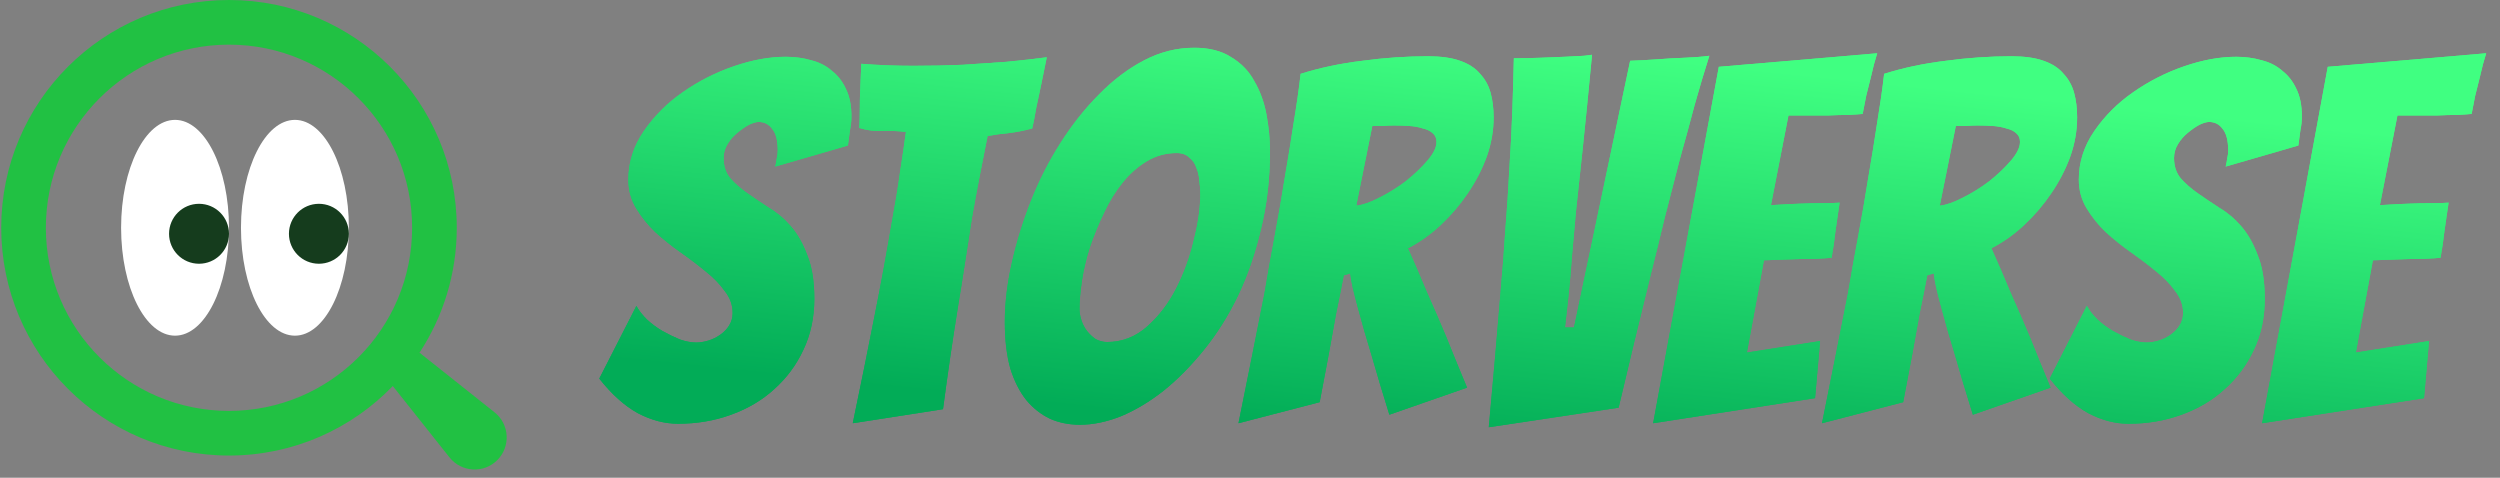 <svg width="157" height="30" viewBox="0 0 157 30" fill="none" xmlns="http://www.w3.org/2000/svg">
<rect x="0" y="0" width="157" height="30" fill="#808080" stroke="none"/>
<path fill-rule="evenodd" clip-rule="evenodd" d="M25.881 14.304C25.881 20.656 20.732 25.805 14.381 25.805C8.029 25.805 2.88 20.656 2.88 14.304C2.88 7.953 8.029 2.804 14.381 2.804C20.732 2.804 25.881 7.953 25.881 14.304ZM24.668 24.243C22.067 26.935 18.419 28.608 14.381 28.608C6.481 28.608 0.077 22.204 0.077 14.304C0.077 6.404 6.481 0 14.381 0C22.281 0 28.685 6.404 28.685 14.304C28.685 17.201 27.824 19.896 26.345 22.148L31.058 25.893C32.001 26.642 32.081 28.044 31.23 28.895C30.379 29.746 28.977 29.666 28.228 28.724L24.668 24.243Z" fill="#21C143"/>
<ellipse cx="10.993" cy="14.304" rx="3.388" ry="6.776" fill="white"/>
<ellipse cx="18.521" cy="14.304" rx="3.388" ry="6.776" fill="white"/>
<circle cx="12.499" cy="14.681" r="1.882" fill="#153C1D"/>
<circle cx="20.027" cy="14.681" r="1.882" fill="#153C1D"/>
<path d="M51.14 18.771C51.14 19.947 50.909 21.017 50.447 21.982C50.007 22.927 49.398 23.745 48.622 24.438C47.866 25.13 46.964 25.665 45.914 26.043C44.886 26.421 43.774 26.61 42.578 26.61C41.738 26.61 40.899 26.389 40.059 25.949C39.22 25.487 38.412 24.763 37.635 23.776L39.965 19.212C40.112 19.485 40.332 19.768 40.626 20.062C40.92 20.335 41.245 20.576 41.602 20.786C41.98 20.996 42.347 21.174 42.704 21.321C43.081 21.447 43.417 21.51 43.711 21.51C43.963 21.51 44.225 21.468 44.498 21.384C44.771 21.3 45.023 21.174 45.253 21.006C45.484 20.838 45.663 20.649 45.789 20.44C45.935 20.209 46.009 19.947 46.009 19.653C46.009 19.149 45.841 18.687 45.505 18.268C45.191 17.827 44.792 17.418 44.309 17.04C43.826 16.641 43.302 16.242 42.735 15.844C42.168 15.445 41.644 15.025 41.161 14.585C40.699 14.144 40.301 13.651 39.965 13.105C39.629 12.559 39.461 11.951 39.461 11.279C39.461 10.188 39.786 9.17 40.437 8.226C41.088 7.281 41.896 6.473 42.861 5.802C43.847 5.109 44.918 4.563 46.072 4.165C47.226 3.766 48.317 3.567 49.346 3.567C49.912 3.567 50.447 3.64 50.951 3.787C51.455 3.913 51.885 4.133 52.242 4.448C52.62 4.742 52.913 5.12 53.123 5.581C53.354 6.043 53.47 6.62 53.47 7.313C53.47 7.606 53.438 7.9 53.375 8.194C53.333 8.488 53.291 8.803 53.249 9.139L48.685 10.461C48.727 10.293 48.758 10.125 48.779 9.957C48.821 9.789 48.842 9.621 48.842 9.453C48.842 8.824 48.727 8.373 48.496 8.1C48.286 7.806 48.003 7.659 47.646 7.659C47.478 7.659 47.268 7.722 47.016 7.848C46.785 7.974 46.544 8.142 46.292 8.352C46.061 8.54 45.862 8.771 45.694 9.044C45.526 9.317 45.442 9.611 45.442 9.925C45.442 10.429 45.579 10.849 45.852 11.185C46.145 11.521 46.502 11.835 46.922 12.129C47.342 12.423 47.793 12.727 48.276 13.042C48.779 13.336 49.241 13.724 49.661 14.207C50.08 14.689 50.427 15.298 50.699 16.032C50.993 16.746 51.14 17.659 51.14 18.771Z" fill="url(#paint0_linear_411_2634)"/>
<path d="M53.554 26.578C54.037 24.27 54.499 21.993 54.939 19.747C55.128 18.803 55.317 17.816 55.506 16.788C55.695 15.76 55.873 14.752 56.041 13.766C56.23 12.759 56.387 11.793 56.513 10.87C56.66 9.925 56.786 9.065 56.891 8.289C56.408 8.226 55.915 8.205 55.411 8.226C54.929 8.247 54.446 8.184 53.963 8.037C53.984 7.701 53.995 7.313 53.995 6.872C53.995 6.431 54.005 5.991 54.026 5.55C54.047 5.067 54.068 4.553 54.089 4.007C54.635 4.049 55.181 4.081 55.726 4.102C56.272 4.123 56.818 4.133 57.363 4.133C58.434 4.133 59.462 4.112 60.448 4.07C61.456 4.007 62.379 3.944 63.218 3.881C64.079 3.797 64.918 3.703 65.737 3.598L65.391 5.298C65.285 5.781 65.181 6.274 65.076 6.778C64.992 7.281 64.908 7.711 64.824 8.068C64.362 8.194 63.89 8.289 63.407 8.352C62.946 8.393 62.484 8.456 62.022 8.54C61.875 9.254 61.718 10.051 61.55 10.933C61.382 11.793 61.214 12.696 61.046 13.64C60.899 14.563 60.752 15.508 60.606 16.473C60.459 17.439 60.312 18.362 60.165 19.243C59.829 21.321 59.514 23.472 59.221 25.697L53.554 26.578Z" fill="url(#paint1_linear_411_2634)"/>
<path d="M79.755 9.516C79.755 11.237 79.566 12.864 79.188 14.396C78.831 15.907 78.349 17.302 77.74 18.582C77.131 19.841 76.418 20.975 75.599 21.982C74.802 22.968 73.963 23.819 73.081 24.532C72.2 25.224 71.308 25.76 70.405 26.137C69.503 26.494 68.642 26.673 67.824 26.673C67.131 26.673 66.502 26.547 65.935 26.295C65.369 26.022 64.875 25.634 64.456 25.13C64.036 24.605 63.7 23.944 63.448 23.147C63.218 22.328 63.102 21.353 63.102 20.219C63.102 19.044 63.249 17.806 63.543 16.505C63.837 15.204 64.235 13.913 64.739 12.633C65.243 11.353 65.862 10.135 66.596 8.981C67.331 7.827 68.139 6.809 69.02 5.928C69.902 5.025 70.846 4.312 71.853 3.787C72.861 3.262 73.91 3 75.001 3C75.946 3 76.722 3.199 77.331 3.598C77.96 3.976 78.443 4.48 78.779 5.109C79.136 5.718 79.388 6.41 79.534 7.187C79.681 7.963 79.755 8.74 79.755 9.516ZM67.793 19.401C67.793 19.632 67.835 19.873 67.918 20.125C68.002 20.377 68.118 20.597 68.265 20.786C68.412 20.975 68.59 21.143 68.8 21.29C69.031 21.416 69.272 21.479 69.524 21.479C70.468 21.479 71.308 21.153 72.042 20.503C72.777 19.852 73.385 19.055 73.868 18.11C74.351 17.166 74.718 16.158 74.97 15.088C75.243 14.018 75.379 13.042 75.379 12.161C75.379 11.909 75.358 11.636 75.316 11.342C75.295 11.048 75.232 10.775 75.127 10.524C75.043 10.272 74.896 10.062 74.686 9.894C74.498 9.705 74.235 9.611 73.9 9.611C73.228 9.611 72.609 9.779 72.042 10.114C71.476 10.45 70.961 10.901 70.5 11.468C70.059 12.014 69.671 12.643 69.335 13.357C68.999 14.049 68.705 14.763 68.454 15.497C68.223 16.211 68.055 16.914 67.95 17.607C67.845 18.299 67.793 18.897 67.793 19.401Z" fill="url(#paint2_linear_411_2634)"/>
<path d="M77.777 26.578C78.343 23.787 78.889 21.059 79.414 18.393C79.603 17.26 79.812 16.085 80.043 14.868C80.274 13.63 80.484 12.412 80.673 11.216C80.883 9.999 81.072 8.834 81.239 7.722C81.428 6.589 81.575 5.56 81.68 4.637C82.876 4.259 84.167 3.986 85.552 3.818C86.937 3.63 88.312 3.535 89.676 3.535C90.494 3.535 91.166 3.63 91.691 3.818C92.236 4.007 92.656 4.28 92.95 4.637C93.265 4.973 93.485 5.371 93.611 5.833C93.737 6.295 93.8 6.809 93.8 7.376C93.8 8.215 93.653 9.044 93.359 9.863C93.065 10.66 92.666 11.426 92.163 12.161C91.68 12.874 91.114 13.535 90.463 14.144C89.833 14.731 89.151 15.214 88.417 15.592C88.794 16.431 89.193 17.355 89.613 18.362C90.054 19.348 90.463 20.293 90.841 21.195C91.26 22.244 91.691 23.294 92.131 24.343L87.252 26.043C86.832 24.7 86.454 23.441 86.119 22.265C85.972 21.783 85.825 21.29 85.678 20.786C85.531 20.261 85.395 19.768 85.269 19.306C85.143 18.845 85.038 18.436 84.954 18.079C84.87 17.701 84.818 17.397 84.797 17.166L84.387 17.292C84.261 17.963 84.104 18.75 83.915 19.653C83.747 20.555 83.59 21.426 83.443 22.265C83.254 23.252 83.065 24.249 82.876 25.256L77.777 26.578ZM85.174 12.916C85.573 12.874 86.056 12.706 86.622 12.412C87.21 12.119 87.766 11.772 88.291 11.374C88.816 10.954 89.267 10.524 89.644 10.083C90.022 9.642 90.211 9.254 90.211 8.918C90.211 8.687 90.138 8.509 89.991 8.383C89.844 8.236 89.634 8.131 89.361 8.068C89.109 7.984 88.826 7.932 88.511 7.911C88.196 7.89 87.871 7.879 87.535 7.879C87.305 7.879 87.063 7.89 86.811 7.911C86.581 7.911 86.371 7.911 86.182 7.911L85.174 12.916Z" fill="url(#paint3_linear_411_2634)"/>
<path d="M93.496 26.83C93.768 23.892 94.02 21.006 94.251 18.173C94.356 16.998 94.45 15.76 94.534 14.459C94.639 13.157 94.723 11.877 94.786 10.618C94.87 9.338 94.933 8.11 94.975 6.935C95.017 5.739 95.049 4.647 95.07 3.661C95.573 3.661 96.108 3.651 96.675 3.63C97.263 3.609 97.787 3.588 98.249 3.567C98.732 3.546 99.141 3.525 99.477 3.504C99.812 3.462 99.98 3.441 99.98 3.441C99.749 5.875 99.55 7.879 99.382 9.453C99.214 11.006 99.078 12.276 98.973 13.262C98.889 14.228 98.805 15.162 98.721 16.064C98.658 16.966 98.585 17.806 98.501 18.582C98.417 19.359 98.343 20.02 98.28 20.566H98.847L102.373 3.818C102.939 3.797 103.517 3.766 104.104 3.724C104.629 3.682 105.174 3.651 105.741 3.63C106.329 3.609 106.864 3.567 107.347 3.504C107.053 4.427 106.748 5.445 106.434 6.557C106.14 7.669 105.825 8.824 105.489 10.02C105.174 11.216 104.86 12.433 104.545 13.672C104.251 14.91 103.957 16.106 103.663 17.26C102.992 19.968 102.32 22.748 101.649 25.602L93.496 26.83Z" fill="url(#paint4_linear_411_2634)"/>
<path d="M103.818 26.578L107.942 4.196L117.889 3.346C117.742 3.808 117.616 4.28 117.511 4.763C117.407 5.162 117.302 5.581 117.197 6.022C117.113 6.442 117.039 6.82 116.976 7.155C116.766 7.176 116.462 7.197 116.063 7.218C115.686 7.218 115.276 7.229 114.836 7.25C114.395 7.25 113.944 7.25 113.482 7.25C113.041 7.25 112.653 7.25 112.317 7.25L111.216 12.885C111.866 12.843 112.475 12.811 113.041 12.79C113.503 12.769 113.975 12.759 114.458 12.759C114.941 12.759 115.297 12.748 115.528 12.727C115.444 13.315 115.36 13.892 115.276 14.459C115.213 15.025 115.13 15.602 115.025 16.19C114.815 16.211 114.468 16.232 113.986 16.253C113.524 16.253 113.052 16.263 112.569 16.284C112.024 16.305 111.425 16.326 110.775 16.347L109.705 22.14L114.301 21.416L113.986 25.004L103.818 26.578Z" fill="url(#paint5_linear_411_2634)"/>
<path d="M114.421 26.578C114.987 23.787 115.533 21.059 116.058 18.393C116.247 17.26 116.456 16.085 116.687 14.868C116.918 13.63 117.128 12.412 117.317 11.216C117.527 9.999 117.716 8.834 117.884 7.722C118.072 6.589 118.219 5.56 118.324 4.637C119.52 4.259 120.811 3.986 122.196 3.818C123.581 3.63 124.956 3.535 126.32 3.535C127.139 3.535 127.81 3.63 128.335 3.818C128.88 4.007 129.3 4.28 129.594 4.637C129.909 4.973 130.129 5.371 130.255 5.833C130.381 6.295 130.444 6.809 130.444 7.376C130.444 8.215 130.297 9.044 130.003 9.863C129.709 10.66 129.311 11.426 128.807 12.161C128.324 12.874 127.758 13.535 127.107 14.144C126.477 14.731 125.795 15.214 125.061 15.592C125.439 16.431 125.837 17.355 126.257 18.362C126.698 19.348 127.107 20.293 127.485 21.195C127.905 22.244 128.335 23.294 128.775 24.343L123.896 26.043C123.476 24.7 123.099 23.441 122.763 22.265C122.616 21.783 122.469 21.29 122.322 20.786C122.175 20.261 122.039 19.768 121.913 19.306C121.787 18.845 121.682 18.436 121.598 18.079C121.514 17.701 121.462 17.397 121.441 17.166L121.032 17.292C120.906 17.963 120.748 18.75 120.559 19.653C120.391 20.555 120.234 21.426 120.087 22.265C119.898 23.252 119.709 24.249 119.52 25.256L114.421 26.578ZM121.818 12.916C122.217 12.874 122.7 12.706 123.267 12.412C123.854 12.119 124.41 11.772 124.935 11.374C125.46 10.954 125.911 10.524 126.289 10.083C126.666 9.642 126.855 9.254 126.855 8.918C126.855 8.687 126.782 8.509 126.635 8.383C126.488 8.236 126.278 8.131 126.005 8.068C125.753 7.984 125.47 7.932 125.155 7.911C124.841 7.89 124.515 7.879 124.179 7.879C123.949 7.879 123.707 7.89 123.455 7.911C123.225 7.911 123.015 7.911 122.826 7.911L121.818 12.916Z" fill="url(#paint6_linear_411_2634)"/>
<path d="M142.228 18.771C142.228 19.947 141.997 21.017 141.535 21.982C141.095 22.927 140.486 23.745 139.709 24.438C138.954 25.13 138.052 25.665 137.002 26.043C135.974 26.421 134.862 26.61 133.665 26.61C132.826 26.61 131.986 26.389 131.147 25.949C130.308 25.487 129.5 24.763 128.723 23.776L131.053 19.212C131.199 19.485 131.42 19.768 131.714 20.062C132.007 20.335 132.333 20.576 132.689 20.786C133.067 20.996 133.435 21.174 133.791 21.321C134.169 21.447 134.505 21.51 134.799 21.51C135.05 21.51 135.313 21.468 135.586 21.384C135.858 21.3 136.11 21.174 136.341 21.006C136.572 20.838 136.75 20.649 136.876 20.44C137.023 20.209 137.097 19.947 137.097 19.653C137.097 19.149 136.929 18.687 136.593 18.268C136.278 17.827 135.879 17.418 135.397 17.04C134.914 16.641 134.389 16.242 133.823 15.844C133.256 15.445 132.731 15.025 132.249 14.585C131.787 14.144 131.388 13.651 131.053 13.105C130.717 12.559 130.549 11.951 130.549 11.279C130.549 10.188 130.874 9.17 131.525 8.226C132.175 7.281 132.983 6.473 133.949 5.802C134.935 5.109 136.005 4.563 137.16 4.165C138.314 3.766 139.405 3.567 140.433 3.567C141 3.567 141.535 3.64 142.039 3.787C142.543 3.913 142.973 4.133 143.33 4.448C143.707 4.742 144.001 5.12 144.211 5.581C144.442 6.043 144.557 6.62 144.557 7.313C144.557 7.606 144.526 7.9 144.463 8.194C144.421 8.488 144.379 8.803 144.337 9.139L139.772 10.461C139.814 10.293 139.846 10.125 139.867 9.957C139.909 9.789 139.93 9.621 139.93 9.453C139.93 8.824 139.814 8.373 139.584 8.1C139.374 7.806 139.09 7.659 138.734 7.659C138.566 7.659 138.356 7.722 138.104 7.848C137.873 7.974 137.632 8.142 137.38 8.352C137.149 8.54 136.95 8.771 136.782 9.044C136.614 9.317 136.53 9.611 136.53 9.925C136.53 10.429 136.666 10.849 136.939 11.185C137.233 11.521 137.59 11.835 138.01 12.129C138.429 12.423 138.88 12.727 139.363 13.042C139.867 13.336 140.329 13.724 140.748 14.207C141.168 14.689 141.514 15.298 141.787 16.032C142.081 16.746 142.228 17.659 142.228 18.771Z" fill="url(#paint7_linear_411_2634)"/>
<path d="M142.061 26.578L146.184 4.196L156.132 3.346C155.985 3.808 155.859 4.28 155.754 4.763C155.649 5.162 155.544 5.581 155.439 6.022C155.355 6.442 155.282 6.82 155.219 7.155C155.009 7.176 154.705 7.197 154.306 7.218C153.928 7.218 153.519 7.229 153.078 7.25C152.638 7.25 152.186 7.25 151.725 7.25C151.284 7.25 150.896 7.25 150.56 7.25L149.458 12.885C150.109 12.843 150.717 12.811 151.284 12.79C151.746 12.769 152.218 12.759 152.701 12.759C153.183 12.759 153.54 12.748 153.771 12.727C153.687 13.315 153.603 13.892 153.519 14.459C153.456 15.025 153.372 15.602 153.267 16.19C153.057 16.211 152.711 16.232 152.228 16.253C151.767 16.253 151.295 16.263 150.812 16.284C150.266 16.305 149.668 16.326 149.018 16.347L147.947 22.14L152.543 21.416L152.228 25.004L142.061 26.578Z" fill="url(#paint8_linear_411_2634)"/>
<path d="M51.14 18.771C51.14 19.947 50.909 21.017 50.447 21.982C50.007 22.927 49.398 23.745 48.622 24.438C47.866 25.13 46.964 25.665 45.914 26.043C44.886 26.421 43.774 26.61 42.578 26.61C41.738 26.61 40.899 26.389 40.059 25.949C39.22 25.487 38.412 24.763 37.635 23.776L39.965 19.212C40.112 19.485 40.332 19.768 40.626 20.062C40.92 20.335 41.245 20.576 41.602 20.786C41.98 20.996 42.347 21.174 42.704 21.321C43.081 21.447 43.417 21.51 43.711 21.51C43.963 21.51 44.225 21.468 44.498 21.384C44.771 21.3 45.023 21.174 45.253 21.006C45.484 20.838 45.663 20.649 45.789 20.44C45.935 20.209 46.009 19.947 46.009 19.653C46.009 19.149 45.841 18.687 45.505 18.268C45.191 17.827 44.792 17.418 44.309 17.04C43.826 16.641 43.302 16.242 42.735 15.844C42.168 15.445 41.644 15.025 41.161 14.585C40.699 14.144 40.301 13.651 39.965 13.105C39.629 12.559 39.461 11.951 39.461 11.279C39.461 10.188 39.786 9.17 40.437 8.226C41.088 7.281 41.896 6.473 42.861 5.802C43.847 5.109 44.918 4.563 46.072 4.165C47.226 3.766 48.317 3.567 49.346 3.567C49.912 3.567 50.447 3.64 50.951 3.787C51.455 3.913 51.885 4.133 52.242 4.448C52.62 4.742 52.913 5.12 53.123 5.581C53.354 6.043 53.47 6.62 53.47 7.313C53.47 7.606 53.438 7.9 53.375 8.194C53.333 8.488 53.291 8.803 53.249 9.139L48.685 10.461C48.727 10.293 48.758 10.125 48.779 9.957C48.821 9.789 48.842 9.621 48.842 9.453C48.842 8.824 48.727 8.373 48.496 8.1C48.286 7.806 48.003 7.659 47.646 7.659C47.478 7.659 47.268 7.722 47.016 7.848C46.785 7.974 46.544 8.142 46.292 8.352C46.061 8.54 45.862 8.771 45.694 9.044C45.526 9.317 45.442 9.611 45.442 9.925C45.442 10.429 45.579 10.849 45.852 11.185C46.145 11.521 46.502 11.835 46.922 12.129C47.342 12.423 47.793 12.727 48.276 13.042C48.779 13.336 49.241 13.724 49.661 14.207C50.08 14.689 50.427 15.298 50.699 16.032C50.993 16.746 51.14 17.659 51.14 18.771Z" fill="url(#paint9_linear_411_2634)"/>
<path d="M53.554 26.578C54.037 24.27 54.499 21.993 54.939 19.747C55.128 18.803 55.317 17.816 55.506 16.788C55.695 15.76 55.873 14.752 56.041 13.766C56.23 12.759 56.387 11.793 56.513 10.87C56.66 9.925 56.786 9.065 56.891 8.289C56.408 8.226 55.915 8.205 55.411 8.226C54.929 8.247 54.446 8.184 53.963 8.037C53.984 7.701 53.995 7.313 53.995 6.872C53.995 6.431 54.005 5.991 54.026 5.55C54.047 5.067 54.068 4.553 54.089 4.007C54.635 4.049 55.181 4.081 55.726 4.102C56.272 4.123 56.818 4.133 57.363 4.133C58.434 4.133 59.462 4.112 60.448 4.07C61.456 4.007 62.379 3.944 63.218 3.881C64.079 3.797 64.918 3.703 65.737 3.598L65.391 5.298C65.285 5.781 65.181 6.274 65.076 6.778C64.992 7.281 64.908 7.711 64.824 8.068C64.362 8.194 63.89 8.289 63.407 8.352C62.946 8.393 62.484 8.456 62.022 8.54C61.875 9.254 61.718 10.051 61.55 10.933C61.382 11.793 61.214 12.696 61.046 13.64C60.899 14.563 60.752 15.508 60.606 16.473C60.459 17.439 60.312 18.362 60.165 19.243C59.829 21.321 59.514 23.472 59.221 25.697L53.554 26.578Z" fill="url(#paint10_linear_411_2634)"/>
<path d="M79.755 9.516C79.755 11.237 79.566 12.864 79.188 14.396C78.831 15.907 78.349 17.302 77.74 18.582C77.131 19.841 76.418 20.975 75.599 21.982C74.802 22.968 73.963 23.819 73.081 24.532C72.2 25.224 71.308 25.76 70.405 26.137C69.503 26.494 68.642 26.673 67.824 26.673C67.131 26.673 66.502 26.547 65.935 26.295C65.369 26.022 64.875 25.634 64.456 25.13C64.036 24.605 63.7 23.944 63.448 23.147C63.218 22.328 63.102 21.353 63.102 20.219C63.102 19.044 63.249 17.806 63.543 16.505C63.837 15.204 64.235 13.913 64.739 12.633C65.243 11.353 65.862 10.135 66.596 8.981C67.331 7.827 68.139 6.809 69.02 5.928C69.902 5.025 70.846 4.312 71.853 3.787C72.861 3.262 73.91 3 75.001 3C75.946 3 76.722 3.199 77.331 3.598C77.96 3.976 78.443 4.48 78.779 5.109C79.136 5.718 79.388 6.41 79.534 7.187C79.681 7.963 79.755 8.74 79.755 9.516ZM67.793 19.401C67.793 19.632 67.835 19.873 67.918 20.125C68.002 20.377 68.118 20.597 68.265 20.786C68.412 20.975 68.59 21.143 68.8 21.29C69.031 21.416 69.272 21.479 69.524 21.479C70.468 21.479 71.308 21.153 72.042 20.503C72.777 19.852 73.385 19.055 73.868 18.11C74.351 17.166 74.718 16.158 74.97 15.088C75.243 14.018 75.379 13.042 75.379 12.161C75.379 11.909 75.358 11.636 75.316 11.342C75.295 11.048 75.232 10.775 75.127 10.524C75.043 10.272 74.896 10.062 74.686 9.894C74.498 9.705 74.235 9.611 73.9 9.611C73.228 9.611 72.609 9.779 72.042 10.114C71.476 10.45 70.961 10.901 70.5 11.468C70.059 12.014 69.671 12.643 69.335 13.357C68.999 14.049 68.705 14.763 68.454 15.497C68.223 16.211 68.055 16.914 67.95 17.607C67.845 18.299 67.793 18.897 67.793 19.401Z" fill="url(#paint11_linear_411_2634)"/>
<path d="M77.777 26.578C78.343 23.787 78.889 21.059 79.414 18.393C79.603 17.26 79.812 16.085 80.043 14.868C80.274 13.63 80.484 12.412 80.673 11.216C80.883 9.999 81.072 8.834 81.239 7.722C81.428 6.589 81.575 5.56 81.68 4.637C82.876 4.259 84.167 3.986 85.552 3.818C86.937 3.63 88.312 3.535 89.676 3.535C90.494 3.535 91.166 3.63 91.691 3.818C92.236 4.007 92.656 4.28 92.95 4.637C93.265 4.973 93.485 5.371 93.611 5.833C93.737 6.295 93.8 6.809 93.8 7.376C93.8 8.215 93.653 9.044 93.359 9.863C93.065 10.66 92.666 11.426 92.163 12.161C91.68 12.874 91.114 13.535 90.463 14.144C89.833 14.731 89.151 15.214 88.417 15.592C88.794 16.431 89.193 17.355 89.613 18.362C90.054 19.348 90.463 20.293 90.841 21.195C91.26 22.244 91.691 23.294 92.131 24.343L87.252 26.043C86.832 24.7 86.454 23.441 86.119 22.265C85.972 21.783 85.825 21.29 85.678 20.786C85.531 20.261 85.395 19.768 85.269 19.306C85.143 18.845 85.038 18.436 84.954 18.079C84.87 17.701 84.818 17.397 84.797 17.166L84.387 17.292C84.261 17.963 84.104 18.75 83.915 19.653C83.747 20.555 83.59 21.426 83.443 22.265C83.254 23.252 83.065 24.249 82.876 25.256L77.777 26.578ZM85.174 12.916C85.573 12.874 86.056 12.706 86.622 12.412C87.21 12.119 87.766 11.772 88.291 11.374C88.816 10.954 89.267 10.524 89.644 10.083C90.022 9.642 90.211 9.254 90.211 8.918C90.211 8.687 90.138 8.509 89.991 8.383C89.844 8.236 89.634 8.131 89.361 8.068C89.109 7.984 88.826 7.932 88.511 7.911C88.196 7.89 87.871 7.879 87.535 7.879C87.305 7.879 87.063 7.89 86.811 7.911C86.581 7.911 86.371 7.911 86.182 7.911L85.174 12.916Z" fill="url(#paint12_linear_411_2634)"/>
<path d="M93.496 26.83C93.768 23.892 94.02 21.006 94.251 18.173C94.356 16.998 94.45 15.76 94.534 14.459C94.639 13.157 94.723 11.877 94.786 10.618C94.87 9.338 94.933 8.11 94.975 6.935C95.017 5.739 95.049 4.647 95.07 3.661C95.573 3.661 96.108 3.651 96.675 3.63C97.263 3.609 97.787 3.588 98.249 3.567C98.732 3.546 99.141 3.525 99.477 3.504C99.812 3.462 99.98 3.441 99.98 3.441C99.749 5.875 99.55 7.879 99.382 9.453C99.214 11.006 99.078 12.276 98.973 13.262C98.889 14.228 98.805 15.162 98.721 16.064C98.658 16.966 98.585 17.806 98.501 18.582C98.417 19.359 98.343 20.02 98.28 20.566H98.847L102.373 3.818C102.939 3.797 103.517 3.766 104.104 3.724C104.629 3.682 105.174 3.651 105.741 3.63C106.329 3.609 106.864 3.567 107.347 3.504C107.053 4.427 106.748 5.445 106.434 6.557C106.14 7.669 105.825 8.824 105.489 10.02C105.174 11.216 104.86 12.433 104.545 13.672C104.251 14.91 103.957 16.106 103.663 17.26C102.992 19.968 102.32 22.748 101.649 25.602L93.496 26.83Z" fill="url(#paint13_linear_411_2634)"/>
<path d="M103.818 26.578L107.942 4.196L117.889 3.346C117.742 3.808 117.616 4.28 117.511 4.763C117.407 5.162 117.302 5.581 117.197 6.022C117.113 6.442 117.039 6.82 116.976 7.155C116.766 7.176 116.462 7.197 116.063 7.218C115.686 7.218 115.276 7.229 114.836 7.25C114.395 7.25 113.944 7.25 113.482 7.25C113.041 7.25 112.653 7.25 112.317 7.25L111.216 12.885C111.866 12.843 112.475 12.811 113.041 12.79C113.503 12.769 113.975 12.759 114.458 12.759C114.941 12.759 115.297 12.748 115.528 12.727C115.444 13.315 115.36 13.892 115.276 14.459C115.213 15.025 115.13 15.602 115.025 16.19C114.815 16.211 114.468 16.232 113.986 16.253C113.524 16.253 113.052 16.263 112.569 16.284C112.024 16.305 111.425 16.326 110.775 16.347L109.705 22.14L114.301 21.416L113.986 25.004L103.818 26.578Z" fill="url(#paint14_linear_411_2634)"/>
<path d="M114.421 26.578C114.987 23.787 115.533 21.059 116.058 18.393C116.247 17.26 116.456 16.085 116.687 14.868C116.918 13.63 117.128 12.412 117.317 11.216C117.527 9.999 117.716 8.834 117.884 7.722C118.072 6.589 118.219 5.56 118.324 4.637C119.52 4.259 120.811 3.986 122.196 3.818C123.581 3.63 124.956 3.535 126.32 3.535C127.139 3.535 127.81 3.63 128.335 3.818C128.88 4.007 129.3 4.28 129.594 4.637C129.909 4.973 130.129 5.371 130.255 5.833C130.381 6.295 130.444 6.809 130.444 7.376C130.444 8.215 130.297 9.044 130.003 9.863C129.709 10.66 129.311 11.426 128.807 12.161C128.324 12.874 127.758 13.535 127.107 14.144C126.477 14.731 125.795 15.214 125.061 15.592C125.439 16.431 125.837 17.355 126.257 18.362C126.698 19.348 127.107 20.293 127.485 21.195C127.905 22.244 128.335 23.294 128.775 24.343L123.896 26.043C123.476 24.7 123.099 23.441 122.763 22.265C122.616 21.783 122.469 21.29 122.322 20.786C122.175 20.261 122.039 19.768 121.913 19.306C121.787 18.845 121.682 18.436 121.598 18.079C121.514 17.701 121.462 17.397 121.441 17.166L121.032 17.292C120.906 17.963 120.748 18.75 120.559 19.653C120.391 20.555 120.234 21.426 120.087 22.265C119.898 23.252 119.709 24.249 119.52 25.256L114.421 26.578ZM121.818 12.916C122.217 12.874 122.7 12.706 123.267 12.412C123.854 12.119 124.41 11.772 124.935 11.374C125.46 10.954 125.911 10.524 126.289 10.083C126.666 9.642 126.855 9.254 126.855 8.918C126.855 8.687 126.782 8.509 126.635 8.383C126.488 8.236 126.278 8.131 126.005 8.068C125.753 7.984 125.47 7.932 125.155 7.911C124.841 7.89 124.515 7.879 124.179 7.879C123.949 7.879 123.707 7.89 123.455 7.911C123.225 7.911 123.015 7.911 122.826 7.911L121.818 12.916Z" fill="url(#paint15_linear_411_2634)"/>
<path d="M142.228 18.771C142.228 19.947 141.997 21.017 141.535 21.982C141.095 22.927 140.486 23.745 139.709 24.438C138.954 25.13 138.052 25.665 137.002 26.043C135.974 26.421 134.862 26.61 133.665 26.61C132.826 26.61 131.986 26.389 131.147 25.949C130.308 25.487 129.5 24.763 128.723 23.776L131.053 19.212C131.199 19.485 131.42 19.768 131.714 20.062C132.007 20.335 132.333 20.576 132.689 20.786C133.067 20.996 133.435 21.174 133.791 21.321C134.169 21.447 134.505 21.51 134.799 21.51C135.05 21.51 135.313 21.468 135.586 21.384C135.858 21.3 136.11 21.174 136.341 21.006C136.572 20.838 136.75 20.649 136.876 20.44C137.023 20.209 137.097 19.947 137.097 19.653C137.097 19.149 136.929 18.687 136.593 18.268C136.278 17.827 135.879 17.418 135.397 17.04C134.914 16.641 134.389 16.242 133.823 15.844C133.256 15.445 132.731 15.025 132.249 14.585C131.787 14.144 131.388 13.651 131.053 13.105C130.717 12.559 130.549 11.951 130.549 11.279C130.549 10.188 130.874 9.17 131.525 8.226C132.175 7.281 132.983 6.473 133.949 5.802C134.935 5.109 136.005 4.563 137.16 4.165C138.314 3.766 139.405 3.567 140.433 3.567C141 3.567 141.535 3.64 142.039 3.787C142.543 3.913 142.973 4.133 143.33 4.448C143.707 4.742 144.001 5.12 144.211 5.581C144.442 6.043 144.557 6.62 144.557 7.313C144.557 7.606 144.526 7.9 144.463 8.194C144.421 8.488 144.379 8.803 144.337 9.139L139.772 10.461C139.814 10.293 139.846 10.125 139.867 9.957C139.909 9.789 139.93 9.621 139.93 9.453C139.93 8.824 139.814 8.373 139.584 8.1C139.374 7.806 139.09 7.659 138.734 7.659C138.566 7.659 138.356 7.722 138.104 7.848C137.873 7.974 137.632 8.142 137.38 8.352C137.149 8.54 136.95 8.771 136.782 9.044C136.614 9.317 136.53 9.611 136.53 9.925C136.53 10.429 136.666 10.849 136.939 11.185C137.233 11.521 137.59 11.835 138.01 12.129C138.429 12.423 138.88 12.727 139.363 13.042C139.867 13.336 140.329 13.724 140.748 14.207C141.168 14.689 141.514 15.298 141.787 16.032C142.081 16.746 142.228 17.659 142.228 18.771Z" fill="url(#paint16_linear_411_2634)"/>
<path d="M142.061 26.578L146.184 4.196L156.132 3.346C155.985 3.808 155.859 4.28 155.754 4.763C155.649 5.162 155.544 5.581 155.439 6.022C155.355 6.442 155.282 6.82 155.219 7.155C155.009 7.176 154.705 7.197 154.306 7.218C153.928 7.218 153.519 7.229 153.078 7.25C152.638 7.25 152.186 7.25 151.725 7.25C151.284 7.25 150.896 7.25 150.56 7.25L149.458 12.885C150.109 12.843 150.717 12.811 151.284 12.79C151.746 12.769 152.218 12.759 152.701 12.759C153.183 12.759 153.54 12.748 153.771 12.727C153.687 13.315 153.603 13.892 153.519 14.459C153.456 15.025 153.372 15.602 153.267 16.19C153.057 16.211 152.711 16.232 152.228 16.253C151.767 16.253 151.295 16.263 150.812 16.284C150.266 16.305 149.668 16.326 149.018 16.347L147.947 22.14L152.543 21.416L152.228 25.004L142.061 26.578Z" fill="url(#paint17_linear_411_2634)"/>
<defs>
<linearGradient id="paint0_linear_411_2634" x1="94.907" y1="2.705" x2="92.273" y2="28.119" gradientUnits="userSpaceOnUse">
<stop stop-color="#40FF81"/>
<stop offset="1" stop-color="#02AC57"/>
</linearGradient>
<linearGradient id="paint1_linear_411_2634" x1="94.907" y1="2.705" x2="92.273" y2="28.119" gradientUnits="userSpaceOnUse">
<stop stop-color="#40FF81"/>
<stop offset="1" stop-color="#02AC57"/>
</linearGradient>
<linearGradient id="paint2_linear_411_2634" x1="94.907" y1="2.705" x2="92.273" y2="28.119" gradientUnits="userSpaceOnUse">
<stop stop-color="#40FF81"/>
<stop offset="1" stop-color="#02AC57"/>
</linearGradient>
<linearGradient id="paint3_linear_411_2634" x1="94.907" y1="2.705" x2="92.273" y2="28.119" gradientUnits="userSpaceOnUse">
<stop stop-color="#40FF81"/>
<stop offset="1" stop-color="#02AC57"/>
</linearGradient>
<linearGradient id="paint4_linear_411_2634" x1="94.907" y1="2.705" x2="92.273" y2="28.119" gradientUnits="userSpaceOnUse">
<stop stop-color="#40FF81"/>
<stop offset="1" stop-color="#02AC57"/>
</linearGradient>
<linearGradient id="paint5_linear_411_2634" x1="94.907" y1="2.705" x2="92.273" y2="28.119" gradientUnits="userSpaceOnUse">
<stop stop-color="#40FF81"/>
<stop offset="1" stop-color="#02AC57"/>
</linearGradient>
<linearGradient id="paint6_linear_411_2634" x1="94.907" y1="2.705" x2="92.273" y2="28.119" gradientUnits="userSpaceOnUse">
<stop stop-color="#40FF81"/>
<stop offset="1" stop-color="#02AC57"/>
</linearGradient>
<linearGradient id="paint7_linear_411_2634" x1="94.907" y1="2.705" x2="92.273" y2="28.119" gradientUnits="userSpaceOnUse">
<stop stop-color="#40FF81"/>
<stop offset="1" stop-color="#02AC57"/>
</linearGradient>
<linearGradient id="paint8_linear_411_2634" x1="94.907" y1="2.705" x2="92.273" y2="28.119" gradientUnits="userSpaceOnUse">
<stop stop-color="#40FF81"/>
<stop offset="1" stop-color="#02AC57"/>
</linearGradient>
<linearGradient id="paint9_linear_411_2634" x1="94.907" y1="2.705" x2="92.273" y2="28.119" gradientUnits="userSpaceOnUse">
<stop stop-color="#40FF81"/>
<stop offset="1" stop-color="#02AC57"/>
</linearGradient>
<linearGradient id="paint10_linear_411_2634" x1="94.907" y1="2.705" x2="92.273" y2="28.119" gradientUnits="userSpaceOnUse">
<stop stop-color="#40FF81"/>
<stop offset="1" stop-color="#02AC57"/>
</linearGradient>
<linearGradient id="paint11_linear_411_2634" x1="94.907" y1="2.705" x2="92.273" y2="28.119" gradientUnits="userSpaceOnUse">
<stop stop-color="#40FF81"/>
<stop offset="1" stop-color="#02AC57"/>
</linearGradient>
<linearGradient id="paint12_linear_411_2634" x1="94.907" y1="2.705" x2="92.273" y2="28.119" gradientUnits="userSpaceOnUse">
<stop stop-color="#40FF81"/>
<stop offset="1" stop-color="#02AC57"/>
</linearGradient>
<linearGradient id="paint13_linear_411_2634" x1="94.907" y1="2.705" x2="92.273" y2="28.119" gradientUnits="userSpaceOnUse">
<stop stop-color="#40FF81"/>
<stop offset="1" stop-color="#02AC57"/>
</linearGradient>
<linearGradient id="paint14_linear_411_2634" x1="94.907" y1="2.705" x2="92.273" y2="28.119" gradientUnits="userSpaceOnUse">
<stop stop-color="#40FF81"/>
<stop offset="1" stop-color="#02AC57"/>
</linearGradient>
<linearGradient id="paint15_linear_411_2634" x1="94.907" y1="2.705" x2="92.273" y2="28.119" gradientUnits="userSpaceOnUse">
<stop stop-color="#40FF81"/>
<stop offset="1" stop-color="#02AC57"/>
</linearGradient>
<linearGradient id="paint16_linear_411_2634" x1="94.907" y1="2.705" x2="92.273" y2="28.119" gradientUnits="userSpaceOnUse">
<stop stop-color="#40FF81"/>
<stop offset="1" stop-color="#02AC57"/>
</linearGradient>
<linearGradient id="paint17_linear_411_2634" x1="94.907" y1="2.705" x2="92.273" y2="28.119" gradientUnits="userSpaceOnUse">
<stop stop-color="#40FF81"/>
<stop offset="1" stop-color="#02AC57"/>
</linearGradient>
</defs>
</svg>

